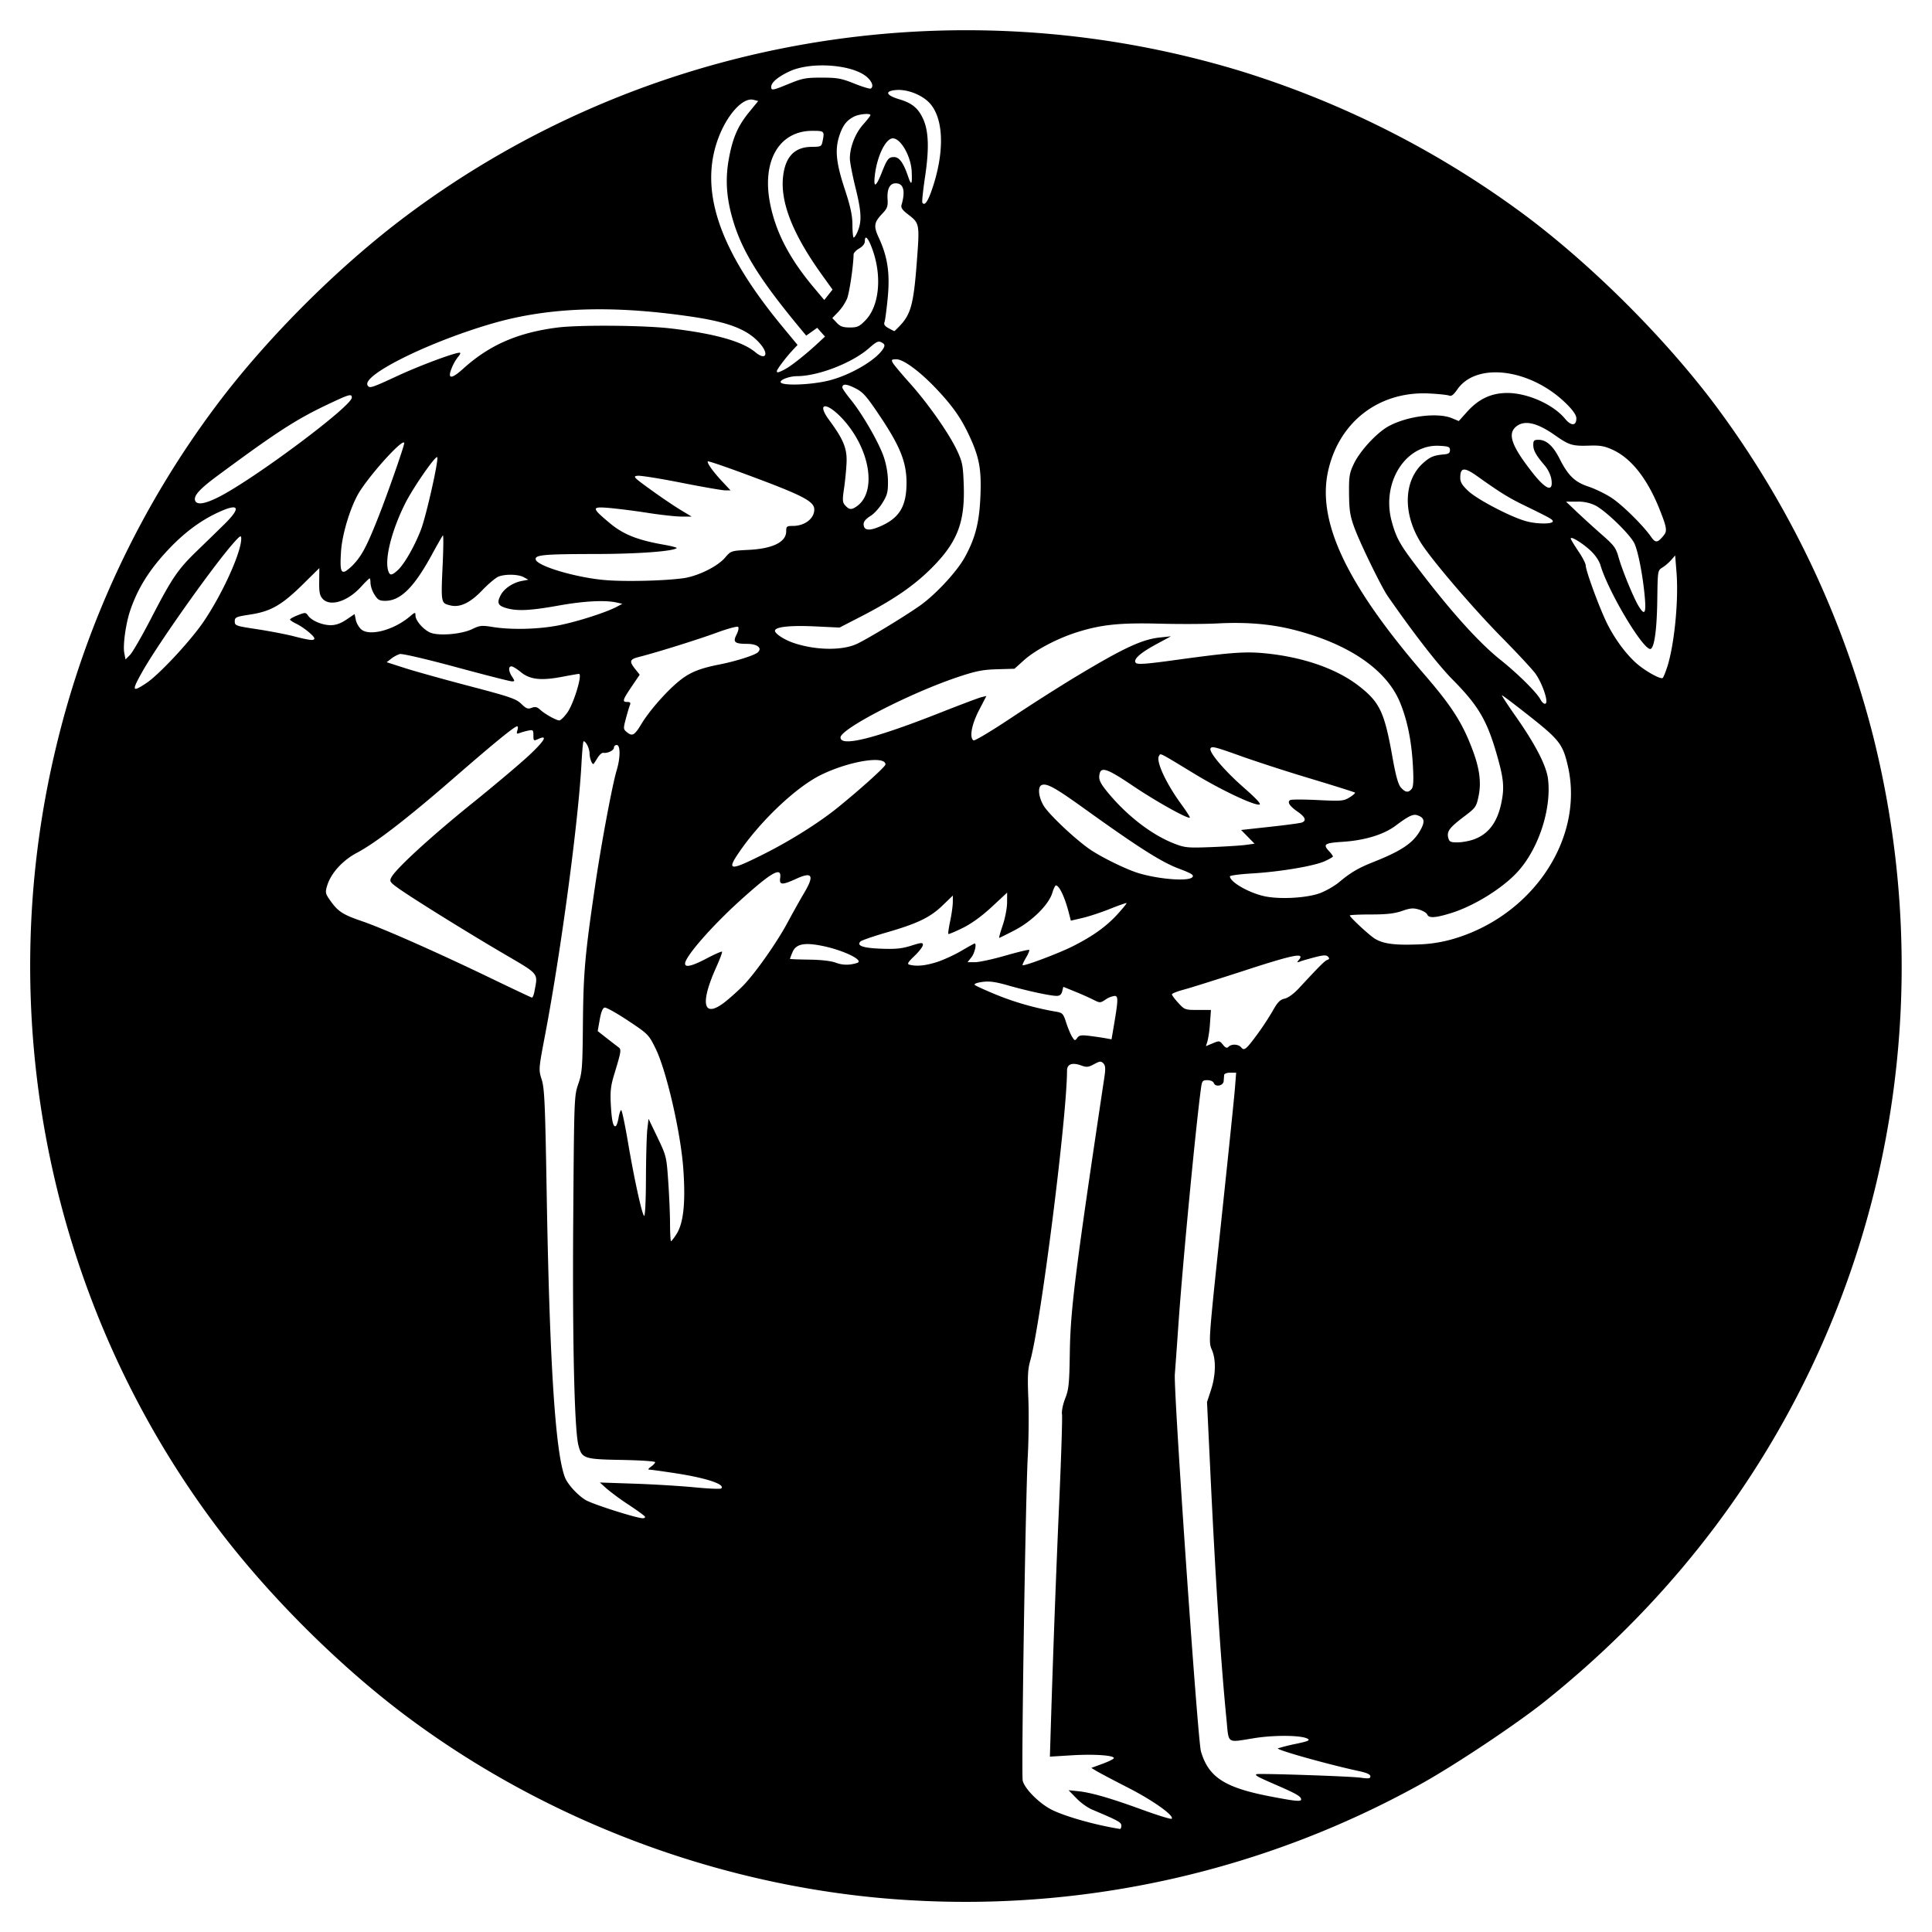 <svg xmlns="http://www.w3.org/2000/svg" width="64" height="64"><path d="M30.075 62.943c-5.954-.357-11.878-2.536-16.654-6.123-2.232-1.677-4.565-4.01-6.244-6.245C1.659 43.234-.3 33.72 1.859 24.741a30.78 30.78 0 0 1 5.316-11.32c1.664-2.217 4.015-4.567 6.246-6.244C21.29 1.264 31.605-.534 41.095 2.353a31.297 31.297 0 0 1 9.449 4.796c2.224 1.667 4.614 4.056 6.277 6.273a31.185 31.185 0 0 1 5.229 10.962c1.607 6.402 1.157 13.113-1.287 19.182-2.012 4.999-5.265 9.34-9.59 12.797-.926.741-2.957 2.095-4.071 2.716a31.093 31.093 0 0 1-17.027 3.864zm7.071-2.466c0-.112-.092-.162-1.001-.546a1.917 1.917 0 0 1-.487-.361l-.26-.266.3.03c.434.042 1.07.225 2.138.614.515.188.955.323.977.3.095-.097-.605-.598-1.428-1.02-.49-.25-.967-.503-1.062-.56l-.172-.104.373-.137c.206-.075.374-.16.374-.188 0-.093-.67-.137-1.4-.092l-.719.044.038-1.234c.08-2.522.171-4.963.28-7.405.06-1.382.098-2.596.083-2.699-.016-.108.029-.33.106-.527.118-.3.137-.483.153-1.52.022-1.436.178-2.675 1.144-9.117.044-.294.037-.391-.032-.463-.077-.08-.114-.078-.308.026-.19.103-.247.109-.433.041-.291-.105-.462-.043-.463.168-.006 1.568-.875 8.416-1.222 9.625-.078.272-.09.522-.06 1.24.02.495.012 1.36-.019 1.923-.075 1.406-.218 10.537-.167 10.739.07.282.578.781.993.978.48.228 1.447.497 2.228.62.025.003.046-.045.046-.109zm5.955-.87c0-.096-.154-.186-.803-.468-.634-.275-.73-.326-.68-.366.044-.035 3.108.067 3.452.115.266.037.326.03.326-.045 0-.061-.12-.117-.357-.168-1.067-.23-2.806-.72-2.703-.76a6.62 6.62 0 0 1 .603-.15c.405-.086.47-.115.372-.17-.205-.114-1.086-.124-1.753-.018-.943.15-.847.214-.93-.628-.19-1.929-.363-4.594-.541-8.346l-.103-2.158.132-.402c.156-.476.17-.996.034-1.316-.121-.284-.128-.192.35-4.696.203-1.91.387-3.704.409-3.985l.04-.512h-.196c-.111 0-.198.033-.202.078l-.015.201c-.011.155-.272.208-.326.066-.022-.056-.11-.097-.213-.097-.16 0-.18.024-.212.264-.17 1.235-.602 5.751-.744 7.768-.052.751-.108 1.519-.123 1.706-.045.545.757 12.135.865 12.498.251.854.785 1.2 2.294 1.49.831.16 1.024.18 1.024.1zm-21.739-9.37c-.02-.033-.266-.211-.546-.396a7.947 7.947 0 0 1-.727-.534l-.217-.197 1.148.039c.63.021 1.524.076 1.984.12.461.046.86.062.887.038.146-.134-.484-.345-1.502-.502-.43-.066-.821-.12-.872-.12-.06-.001-.045-.034.047-.098.076-.053.138-.121.138-.151s-.5-.063-1.11-.074c-1.245-.022-1.316-.046-1.43-.48-.134-.502-.202-3.46-.173-7.479.029-4.037.031-4.1.168-4.497.128-.371.14-.53.153-2.016.016-1.685.068-2.27.41-4.59.204-1.383.566-3.315.709-3.786.125-.412.125-.835.001-.835a.091.091 0 0 0-.093.09c0 .09-.218.194-.354.169-.04-.008-.123.063-.182.158-.06.095-.118.186-.13.202-.047.06-.138-.16-.141-.34-.003-.166-.119-.403-.198-.403-.017 0-.048.335-.07.744-.103 1.92-.678 6.207-1.2 8.957-.222 1.167-.223 1.172-.117 1.508.092.29.114.801.163 3.667.096 5.7.286 8.675.607 9.51.088.226.408.579.68.747.22.135 1.664.597 1.892.605.062.002.095-.024.075-.056zm1.046-9.353c.235-.366.306-1.043.228-2.156-.084-1.202-.559-3.264-.92-3.997-.227-.459-.245-.478-.91-.92-.375-.249-.723-.444-.776-.434-.064.013-.118.144-.163.399l-.068.38.285.224c.156.122.332.258.39.3.118.086.114.115-.138.947-.104.345-.125.542-.102.961.03.548.08.766.166.713.028-.017.07-.142.092-.279.023-.136.062-.247.086-.247.024 0 .12.453.215 1.007.207 1.227.465 2.414.542 2.494.034.036.06-.455.063-1.24.003-.715.024-1.452.046-1.637l.04-.337.298.62c.291.61.298.638.354 1.454.032.458.059 1.091.06 1.407.001.315.016.573.032.573.017 0 .098-.104.18-.232zm19.258-6.644a8.98 8.98 0 0 0 .5-.764c.156-.278.239-.362.39-.395.114-.025.3-.16.459-.33.705-.76.868-.923.954-.953.07-.024.076-.05.023-.107-.055-.059-.15-.055-.434.018-.2.052-.42.115-.488.141-.11.042-.115.036-.04-.056.202-.248-.17-.175-1.783.35-.908.295-1.825.584-2.038.64-.213.057-.388.127-.388.156 0 .029.096.157.213.284.206.226.224.232.646.232h.434l-.031.434a3.756 3.756 0 0 1-.083.6l-.052.165.225-.094c.215-.09.23-.088.338.046.086.107.131.123.186.069.101-.102.327-.09.42.021.1.121.16.072.55-.457zm-5.568.076c.184.023.422.058.53.078l.193.035.067-.393c.157-.92.16-1.045.034-1.045a.72.72 0 0 0-.298.12c-.176.116-.187.117-.403.007a9.972 9.972 0 0 0-.61-.271l-.387-.157-.038.15c-.027.106-.081.15-.182.15-.207 0-.963-.162-1.606-.346-.426-.121-.624-.148-.858-.116-.187.026-.283.064-.248.1.031.03.361.18.733.332.603.246 1.292.44 1.962.554.21.036.236.064.332.363.058.178.146.389.196.468.084.135.096.138.17.037.065-.09.135-.1.413-.066zm-11.996-1.194c.198-.166.447-.396.554-.511.416-.448 1.076-1.39 1.419-2.025.198-.366.453-.823.568-1.015.341-.575.266-.705-.266-.46-.47.214-.567.21-.533-.028.058-.391-.285-.197-1.347.767-.934.847-1.803 1.844-1.803 2.07 0 .14.231.084.718-.172.262-.138.49-.238.505-.222.016.016-.07.247-.19.514-.577 1.278-.414 1.746.375 1.082zm-6.398-.28c.117-.622.176-.549-1.017-1.248-1.242-.728-3.083-1.873-3.506-2.18-.263-.19-.283-.223-.218-.348.146-.284 1.311-1.353 2.661-2.441.767-.619 1.632-1.348 1.922-1.622.505-.476.61-.672.28-.521-.148.067-.156.061-.156-.122 0-.177-.014-.19-.17-.158a2.17 2.17 0 0 0-.287.08c-.097.037-.109.022-.073-.09.023-.073.02-.133-.008-.132-.088 0-.762.551-2.125 1.736-1.515 1.317-2.574 2.134-3.182 2.453-.475.25-.864.679-.987 1.088-.069.23-.062.263.107.502.252.356.412.46 1.05.678.694.237 2.497 1.035 4.249 1.88.733.354 1.353.646 1.377.65.024.003.061-.089.083-.204zm10.688-.943c.25-.078-.424-.413-1.127-.56-.614-.128-.897-.072-1.01.199a2.395 2.395 0 0 0-.087.226c0 .01.286.02.636.025.399.005.728.043.883.102.222.084.455.087.705.008zm2.623-.023c.217-.067.585-.235.82-.372.234-.137.436-.25.45-.25.076 0 .004.319-.105.457l-.129.163h.248c.136 0 .589-.098 1.006-.218.417-.12.772-.205.788-.189.016.017-.03.132-.105.258-.074.125-.125.237-.113.248.042.042 1.208-.397 1.659-.625.669-.338 1.11-.654 1.48-1.058.178-.195.315-.363.304-.374-.011-.01-.257.075-.546.191-.289.116-.7.252-.912.301l-.387.09-.066-.257c-.133-.52-.317-.91-.43-.91-.024 0-.077.111-.118.247-.116.388-.668.936-1.243 1.235-.269.14-.501.255-.516.255-.014 0 .038-.188.117-.419.078-.23.143-.567.144-.75l.002-.33-.51.474c-.332.308-.67.553-.963.697-.248.123-.462.212-.475.198-.013-.014.014-.206.061-.428s.086-.503.087-.624l.001-.22-.329.318c-.417.404-.83.605-1.85.9-.447.13-.843.266-.88.303-.14.14.08.218.687.24.476.018.687-.003.992-.1.341-.107.388-.11.388-.025 0 .054-.125.217-.276.362-.22.21-.255.27-.171.292.234.062.515.036.89-.08zm17.128-.773c2.644-.775 4.344-3.342 3.794-5.73-.165-.717-.28-.867-1.268-1.648-.495-.391-.907-.703-.917-.693-.01.01.204.336.476.724.638.912.997 1.608 1.051 2.043.12.961-.284 2.244-.952 3.02-.489.569-1.481 1.193-2.286 1.437-.503.153-.713.164-.762.037-.02-.05-.14-.124-.27-.162-.194-.059-.29-.05-.567.046-.249.086-.509.116-1.03.116-.384 0-.698.015-.698.033 0 .057.642.653.825.766.274.17.64.221 1.377.195a4.606 4.606 0 0 0 1.227-.184zm-4.407-1.52c.195-.075.474-.235.62-.357.38-.319.64-.472 1.133-.668.977-.388 1.355-.651 1.59-1.108.132-.255.096-.372-.136-.446-.136-.043-.288.03-.71.347-.396.296-1.02.487-1.752.535-.61.04-.668.08-.45.315.069.073.124.15.124.17 0 .02-.126.093-.28.161-.362.16-1.476.347-2.402.402-.401.024-.73.067-.73.096 0 .183.598.532 1.117.653.504.118 1.436.068 1.876-.1zm-4.237-.525c.06-.072-.02-.122-.461-.289-.566-.213-1.33-.699-3.096-1.967-.992-.713-1.262-.863-1.433-.797-.14.054-.111.387.06.68.162.275.978 1.052 1.492 1.421.378.27 1.251.7 1.677.825.69.202 1.642.27 1.76.127zm-14.197-.766c.882-.442 1.827-1.037 2.45-1.541.758-.614 1.58-1.356 1.58-1.427 0-.306-1.204-.112-2.137.346-.796.39-1.944 1.465-2.664 2.494-.484.693-.386.709.771.128zm15.97-.304l.286-.04-.222-.227-.223-.227.958-.105c.527-.057 1.002-.121 1.056-.142.161-.062.112-.184-.146-.362-.263-.183-.348-.317-.242-.382.037-.023.447-.023.912 0 .788.038.86.032 1.054-.088.115-.071.196-.143.18-.159-.017-.016-.669-.221-1.45-.457a58.078 58.078 0 0 1-2.226-.716c-.961-.345-1.06-.371-1.108-.294-.07.114.45.73 1.084 1.286.433.38.604.564.534.578-.174.033-1.262-.48-2.119-1-1.258-.763-1.146-.707-1.208-.608-.106.168.234.903.731 1.585.173.237.305.441.292.454-.057.057-1.121-.536-1.88-1.048-.902-.608-1.089-.663-1.12-.333-.013.145.05.267.29.558.64.773 1.46 1.402 2.203 1.688.35.134.441.142 1.228.112.467-.019.978-.051 1.136-.073zm7.542-.179c.484-.17.781-.558.916-1.194.107-.505.085-.793-.117-1.515-.34-1.219-.621-1.705-1.497-2.591-.483-.489-1.292-1.53-2.15-2.769-.209-.302-.91-1.74-1.099-2.256-.143-.39-.172-.57-.178-1.116-.006-.58.011-.69.154-.994.204-.434.763-1.04 1.157-1.255.62-.338 1.624-.463 2.102-.264l.222.093.274-.305c.386-.43.804-.625 1.336-.625.669 0 1.518.38 1.908.851.204.249.377.244.377-.01 0-.106-.106-.26-.33-.483-1.174-1.16-2.974-1.398-3.612-.477-.123.178-.2.237-.27.206-.055-.023-.35-.055-.657-.07-1.661-.085-2.99.932-3.354 2.566-.373 1.68.61 3.757 3.2 6.756.901 1.045 1.247 1.587 1.583 2.48.233.616.294 1.082.203 1.525-.076.366-.095.394-.478.684-.486.367-.581.494-.53.701.035.138.073.158.305.158.146 0 .386-.043.535-.096zm-2.052-1.674c.058-.07.07-.269.043-.76-.045-.83-.186-1.524-.43-2.112-.45-1.086-1.706-1.942-3.524-2.402-.768-.194-1.581-.26-2.541-.208-.393.02-1.244.024-1.893.007-1.314-.034-1.929.029-2.727.279-.663.208-1.393.592-1.774.935l-.31.279-.578.017c-.48.014-.7.058-1.315.264-1.577.53-3.87 1.711-3.87 1.995 0 .322 1.127.04 3.349-.838.631-.249 1.223-.472 1.315-.495l.169-.041-.246.474c-.246.475-.324.909-.18.997.036.023.587-.307 1.225-.731a68.498 68.498 0 0 1 2.028-1.297c1.683-1.018 2.308-1.314 2.915-1.38l.372-.04-.463.25c-.56.301-.807.524-.699.632.057.058.354.036 1.317-.097 1.844-.254 2.309-.287 2.995-.218 1.26.129 2.36.517 3.094 1.094.672.528.827.856 1.086 2.305.118.663.196.944.288 1.046.148.164.245.176.354.045zM21.249 23.98c.264-.439.844-1.097 1.26-1.43.348-.28.673-.411 1.333-.54.54-.107 1.165-.306 1.266-.403.148-.143-.025-.277-.359-.278-.414-.001-.479-.058-.35-.308.058-.11.081-.225.052-.254-.028-.028-.346.057-.706.19-.618.227-2.009.662-2.586.807-.302.077-.321.144-.115.402l.147.184-.242.357c-.326.48-.347.546-.178.546.106 0 .128.025.094.108-.024.06-.084.262-.134.45-.086.328-.085.345.04.447.177.143.25.1.478-.278zm-2.461-.367c.219-.302.517-1.29.39-1.29-.023 0-.28.044-.573.1-.692.13-1.056.086-1.354-.16-.126-.104-.265-.189-.308-.189-.109 0-.1.16.021.344.093.142.093.153-.007.153-.06 0-.89-.212-1.844-.47-.987-.268-1.794-.455-1.87-.435a.999.999 0 0 0-.283.153l-.15.118.615.198c.34.108 1.299.376 2.132.594 1.332.35 1.54.42 1.711.587.163.158.22.18.345.131.117-.044.18-.03.283.065.151.14.512.342.627.353.042.005.161-.109.265-.252zm32.438-.381c0-.205-.19-.68-.367-.923-.107-.146-.608-.684-1.113-1.196-.939-.952-2.298-2.54-2.663-3.11-.623-.978-.594-2.09.072-2.674.228-.2.342-.246.69-.278.14-.012.187-.048.187-.14 0-.108-.048-.127-.353-.143-1.118-.059-1.924 1.218-1.578 2.5.143.527.264.753.76 1.41 1.139 1.51 2.102 2.588 2.846 3.182.581.465 1.197 1.075 1.325 1.315.082.154.194.187.194.057zm-46.378-.604c.417-.275 1.45-1.383 1.886-2.02.631-.923 1.266-2.324 1.257-2.774-.002-.112-.04-.09-.25.147-.678.764-2.498 3.332-3.026 4.27-.362.643-.344.694.133.377zm50.373-.51c.24-.72.39-2.211.316-3.152l-.045-.566-.133.152a1.486 1.486 0 0 1-.289.248c-.156.095-.157.102-.17 1.05-.012.96-.09 1.567-.213 1.643-.203.125-1.395-1.851-1.67-2.77-.045-.152-.177-.344-.336-.49-.27-.25-.648-.479-.648-.394 0 .027.112.213.248.414.136.2.248.415.248.477 0 .179.477 1.47.72 1.948.261.516.633 1.013.981 1.313.293.253.792.526.851.466.023-.023.086-.175.14-.339zm-50.22-1.625c.706-1.364.89-1.633 1.547-2.266.3-.29.706-.685.903-.88.56-.556.458-.695-.26-.356-.566.268-1.083.654-1.59 1.188-.643.676-1.037 1.303-1.29 2.051-.143.424-.243 1.138-.195 1.395l.042.22.148-.149c.082-.082.395-.623.695-1.203zm23.361.847c.33-.146 1.595-.912 2.117-1.281.516-.366 1.214-1.118 1.476-1.59.354-.64.487-1.158.523-2.04.037-.896-.04-1.3-.39-2.039-.263-.558-.547-.958-1.08-1.52-.539-.568-1.081-.968-1.314-.968-.158 0-.173.015-.12.116.035.064.286.364.558.667.601.668 1.307 1.674 1.572 2.24.176.376.198.49.221 1.133.044 1.235-.206 1.892-1.041 2.736-.59.596-1.27 1.065-2.351 1.623l-.722.372-.837-.04c-.808-.037-1.302.018-1.302.145 0 .1.313.303.632.409.712.237 1.572.252 2.058.037zm-17.949-.19c0-.081-.363-.376-.603-.49-.112-.054-.203-.116-.203-.138 0-.023.116-.087.258-.143.245-.096.263-.096.34.013.117.169.47.318.75.318.17 0 .33-.057.519-.184l.273-.184.041.198c.023.109.107.25.186.315.28.226 1.07.015 1.594-.426.182-.154.195-.156.195-.04 0 .17.265.473.496.569.278.115 1.033.051 1.38-.117.254-.123.32-.13.676-.072.632.102 1.55.078 2.225-.06.614-.125 1.543-.424 1.89-.608l.186-.099-.186-.042c-.384-.087-1.082-.051-1.92.099-.94.168-1.362.19-1.727.088-.287-.08-.331-.173-.2-.427.116-.224.406-.42.708-.476l.21-.04-.148-.082c-.179-.1-.604-.111-.836-.023-.093.035-.339.242-.547.459-.398.416-.738.576-1.055.496-.313-.078-.31-.063-.248-1.422.023-.512.025-.915.004-.896-.02.02-.18.299-.355.62-.596 1.098-1.047 1.547-1.553 1.547-.195 0-.25-.032-.36-.209a.883.883 0 0 1-.13-.372c0-.09-.012-.163-.029-.163-.016 0-.149.13-.294.289-.443.481-1.019.658-1.264.386-.094-.104-.117-.22-.112-.573l.005-.443-.534.527c-.705.695-1.066.905-1.741 1.01-.491.076-.527.091-.527.229 0 .141.033.153.744.26.41.063.954.167 1.21.233.53.137.682.153.682.072zm44.074-1.355c-.06-.692-.213-1.496-.34-1.783-.13-.292-.946-1.087-1.303-1.27a1.307 1.307 0 0 0-.607-.125l-.36.001.375.356c.206.195.576.531.821.746.396.346.458.432.546.745.117.42.489 1.325.66 1.609.198.33.254.254.208-.28zm-31.873-.637c.49-.065 1.144-.384 1.403-.683.197-.229.198-.23.787-.26.796-.04 1.24-.26 1.24-.616 0-.161.02-.177.22-.177.393 0 .71-.242.71-.543 0-.277-.385-.473-2.354-1.2-.63-.233-1.156-.411-1.171-.396-.042.042.17.34.474.665l.277.296h-.176c-.096 0-.747-.113-1.446-.251-.699-.139-1.353-.243-1.453-.233-.17.017-.142.048.43.461.336.244.78.544.984.667l.372.224h-.34c-.188-.001-.682-.055-1.099-.12a23.301 23.301 0 0 0-1.264-.163c-.622-.054-.624-.018-.027.485.46.388.925.575 1.816.731.247.044.436.094.419.11-.108.108-1.29.195-2.668.197-1.737.002-2.031.029-2.002.18.042.22 1.347.606 2.312.685.66.054 1.92.025 2.556-.06zm-9.446-.263c.218-.193.56-.788.775-1.345.177-.459.6-2.344.54-2.404-.058-.06-.799 1.009-1.06 1.53-.461.919-.698 1.885-.553 2.26.05.133.113.125.298-.04zm-1.399-.263c.243-.277.413-.611.773-1.525.302-.764.848-2.328.848-2.426 0-.2-1.001.88-1.456 1.57-.297.451-.598 1.405-.637 2.02-.039.603-.006.734.161.645a1.62 1.62 0 0 0 .311-.284zm43.347-.9c.117-.144.097-.266-.144-.869-.403-1.007-.936-1.683-1.55-1.963-.273-.125-.416-.15-.784-.138-.55.018-.66-.015-1.133-.348-.588-.413-1.005-.507-1.277-.287-.299.242-.159.643.534 1.526.467.597.714.669.622.182a1.074 1.074 0 0 0-.212-.414c-.289-.337-.38-.5-.38-.68 0-.148.025-.172.178-.172.253 0 .481.205.692.624.285.564.503.775.959.927.218.072.559.237.757.367.36.235 1.047.911 1.315 1.295.15.214.216.206.423-.05zM29.238 17.4c.572-.27.79-.656.792-1.403 0-.677-.206-1.201-.86-2.18-.469-.702-.575-.823-.841-.958-.29-.146-.425-.153-.425-.021 0 .033.125.212.277.4.384.47.925 1.408 1.092 1.89.087.253.14.557.142.816.003.353-.023.456-.182.713-.102.166-.274.357-.382.425-.22.139-.277.235-.225.372.051.133.254.115.612-.054zm22.2-.132c-.006-.064-.085-.108-.949-.529-.516-.251-.795-.424-1.549-.961-.437-.311-.567-.3-.567.051 0 .145.065.25.273.443.306.283 1.407.857 1.91.994.361.099.89.1.882.002zm-23.056-.496c.664-.465.453-1.86-.43-2.852-.547-.613-.935-.615-.483-.002.468.633.592.934.575 1.394-.009.223-.046.61-.083.86-.059.404-.054.469.041.574.13.143.205.149.38.026zm-21.146-.303c1.17-.59 4.418-3.014 4.418-3.298 0-.138-.082-.114-.827.24-1.029.49-1.68.912-3.622 2.349-.598.441-.8.668-.74.826.058.149.322.109.77-.117zm5.925-4.014c.798-.37 2.027-.822 2.082-.766.016.015-.017.077-.073.138a1.522 1.522 0 0 0-.2.35c-.161.386-.028.4.372.038.87-.787 1.814-1.199 3.135-1.366.72-.09 2.848-.074 3.734.03 1.461.17 2.379.428 2.81.788.334.28.463.081.171-.266-.407-.484-1.036-.731-2.343-.92-2.614-.379-4.707-.302-6.565.242-2.115.618-4.311 1.712-4.106 2.044.065.105.119.088.983-.312zm14.278.155c.736-.178 1.631-.708 1.834-1.087.046-.086.03-.126-.067-.179-.109-.058-.17-.03-.416.187-.557.49-1.678.926-2.387.93-.238 0-.545.109-.545.192 0 .132.961.106 1.581-.043zM26 12.234c.203-.104.704-.502 1.105-.876l.224-.209-.13-.145-.128-.145-.182.13-.182.129-.151-.182c-1.42-1.707-2.004-2.654-2.307-3.75-.192-.69-.223-1.295-.1-1.952.127-.682.298-1.07.678-1.533l.29-.355-.158-.04c-.36-.09-.903.524-1.19 1.342-.597 1.707.075 3.653 2.118 6.133l.533.646-.179.191c-.214.23-.507.62-.507.678 0 .061.05.05.266-.062zm3.8-1.433c.368-.382.462-.722.564-2.04.105-1.364.106-1.36-.293-1.666-.182-.14-.233-.217-.206-.31.134-.46.066-.713-.193-.713-.197 0-.292.186-.27.53.014.235-.012.305-.176.477-.275.29-.293.413-.114.798.29.626.372 1.171.296 1.978-.038.392-.086.76-.108.817-.029.074.01.132.135.2.096.052.181.096.188.097.007.002.087-.074.177-.168zm-1.13-.192c.438-.448.547-1.38.264-2.248-.146-.448-.285-.628-.285-.369 0 .082-.07.172-.186.238-.102.058-.186.147-.187.199-.006.382-.14 1.284-.22 1.474a1.684 1.684 0 0 1-.29.432l-.195.201.147.156c.115.123.207.156.433.156.25 0 .316-.03.52-.239zm-1.453-1.52c-.967-1.35-1.381-2.412-1.273-3.27.08-.639.386-.949.94-.954.311-.003.33-.012.364-.181.069-.342.062-.35-.338-.35-1.105 0-1.683 1.006-1.396 2.426.19.941.637 1.8 1.431 2.749l.36.429.136-.172.138-.173-.362-.504zm1.176-1.382c.16-.352.15-.663-.047-1.462-.107-.43-.193-.876-.193-.993 0-.374.174-.825.433-1.12.137-.154.249-.298.249-.318 0-.071-.38-.037-.546.05-.24.123-.361.277-.472.595-.166.477-.127.912.16 1.786.198.602.26.887.261 1.207.001.23.02.418.041.418.022 0 .073-.073.114-.163zm2.498-1.484c.432-1.295.36-2.435-.183-2.892-.273-.23-.686-.372-1.009-.35-.403.03-.36.173.089.307.427.127.632.297.796.661.18.4.198.986.06 1.905-.066.444-.107.83-.09.857.075.126.186-.035.337-.488zm-1.681-.507c.179-.453.227-.513.406-.513.174 0 .312.19.465.64.11.324.14.282.12-.166-.024-.5-.362-1.094-.624-1.094-.236 0-.521.583-.596 1.218-.052.44.033.408.229-.085zm-3.062-2.945c.43-.177.552-.2 1.074-.199.516 0 .65.025 1.08.197.27.108.515.182.543.164.1-.061.051-.218-.114-.37-.458-.425-1.852-.534-2.572-.201-.382.176-.612.37-.612.515 0 .13.049.12.6-.106z"/></svg>